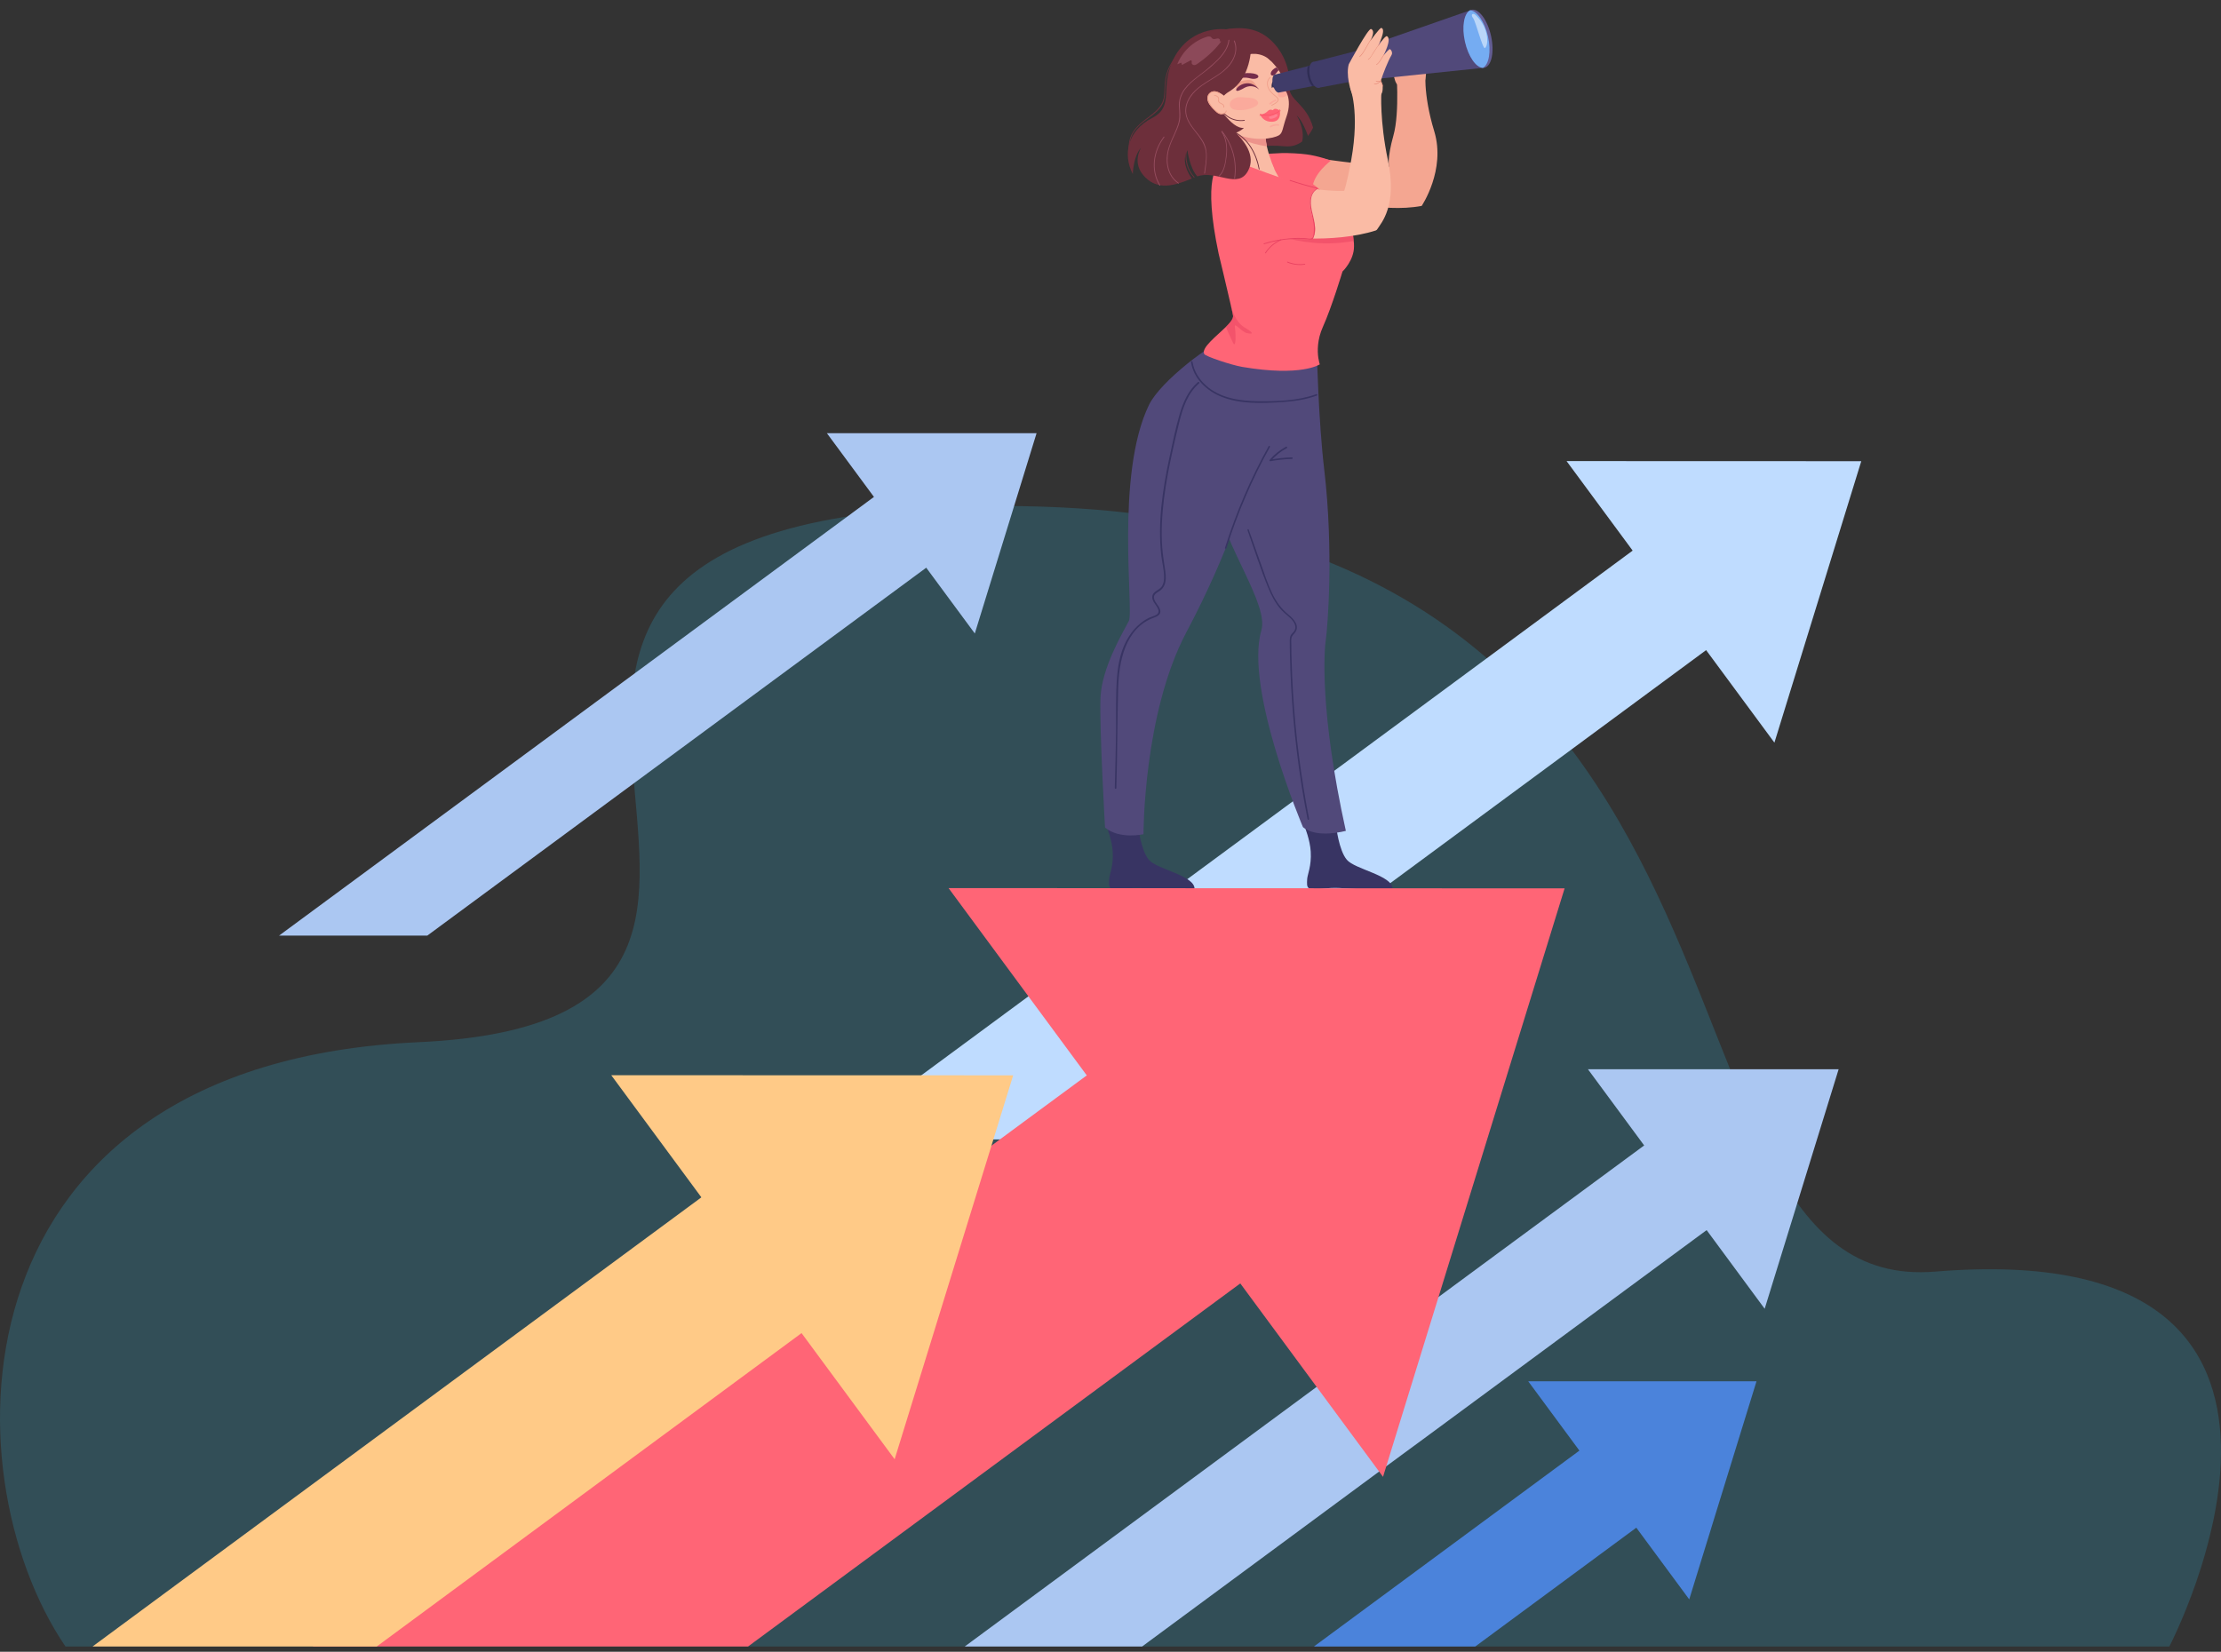 <svg width="164" height="122" viewBox="0 0 164 122" fill="none" xmlns="http://www.w3.org/2000/svg">
<rect x="0" y="0" width="164" height="122" fill="#333333" stroke="none"/>
<path opacity="0.2" d="M4.832 121.608H160.186C160.186 121.608 176.107 91.174 142.892 93.92C119.563 95.845 134.881 36.482 72.627 37.383C21.298 38.131 68.814 75.254 30.907 76.975C-3.68 78.551 -3.956 108.672 4.832 121.608Z" fill="#30BCE9"/>
<path d="M128.961 88.683L126.019 90.855L105.951 105.658L102.654 108.083L84.336 121.608H71.24L98.041 101.83L109.808 93.15L115.633 88.858L121.407 84.601L124.349 82.43L128.402 87.921L128.961 88.683Z" fill="#ABC7F2"/>
<path d="M130.305 96.665L117.253 78.972H135.767L130.305 96.665Z" fill="#ABC7F2"/>
<path d="M129.44 45.467L125.983 48.016L102.399 65.419L98.528 68.273L76.993 84.158H61.609L93.11 60.923L106.932 50.725L113.781 45.67L120.558 40.666L124.015 38.116L128.78 44.581L129.44 45.467Z" fill="#BFDCFF"/>
<path d="M131.024 54.851L115.677 34.056L137.437 34.063L131.024 54.851Z" fill="#BFDCFF"/>
<path d="M123.506 110.858L120.826 112.834L108.936 121.608H97.025L116.628 107.139L119.308 105.164L123.506 110.858Z" fill="#4B83DB"/>
<path d="M124.734 118.129L112.844 102.019H129.702L124.734 118.129Z" fill="#4B83DB"/>
<path d="M91.911 14.693C91.911 14.693 94.025 16.08 96.502 15.288C98.978 14.496 101.869 15.782 104.978 15.208C104.978 15.208 106.772 12.557 105.908 9.703C105.036 6.848 105.276 5.12 105.276 5.12L103.09 4.938C103.09 4.938 103.38 8.272 102.893 10.001C102.407 11.736 102.567 12.318 102.567 12.318C102.567 12.318 97.925 11.867 96.763 11.569C95.608 11.271 94.228 11.656 92.5 11.744C91.207 11.809 91.911 14.693 91.911 14.693Z" fill="#F4A691"/>
<path d="M92.906 11.402C92.906 11.402 93.989 11.329 94.635 11.307C95.165 11.293 95.979 11.337 96.465 11.402C97.337 11.511 98.281 11.86 98.281 11.86C98.281 11.86 96.93 12.84 96.908 13.959L94.395 12.448L92.906 11.402Z" fill="#FF6576"/>
<path d="M104.927 3.514C104.927 3.514 101.535 3.536 101.695 3.696C102.109 4.103 102.632 4.807 102.952 5.286C102.959 5.301 102.959 5.316 102.959 5.33H102.944H102.937C102.937 5.33 102.937 5.33 102.944 5.33H102.937C102.944 5.33 102.944 5.33 102.952 5.33C102.959 5.33 102.959 5.337 102.966 5.337C102.959 5.403 102.915 5.504 102.937 5.642C102.937 5.657 102.944 5.664 102.944 5.679C102.944 5.708 102.944 5.737 102.959 5.766V5.751C103.155 6.667 103.7 6.354 104.252 6.478C104.833 6.608 105.116 6.296 105.196 6.049C105.399 5.454 105.319 4.139 104.927 3.514ZM102.487 2.802C102.494 2.81 102.479 2.802 102.472 2.788L102.487 2.802Z" fill="#F4A691"/>
<path d="M84.038 61.003C84.038 61.003 84.234 62.797 84.83 63.501C85.425 64.213 88.207 64.656 88.207 65.644C88.207 65.644 87.771 65.826 86.05 65.702C84.329 65.579 83.893 65.535 83.043 65.644C81.837 65.797 81.866 65.586 81.903 64.918C81.924 64.576 82.23 63.966 82.164 62.898C82.113 62.034 81.714 61.046 81.714 61.046L84.038 61.003Z" fill="#383463"/>
<path d="M98.659 61.003C98.659 61.003 98.855 62.797 99.451 63.501C100.046 64.213 102.828 64.656 102.828 65.644C102.828 65.644 102.392 65.826 100.671 65.702C98.949 65.579 98.514 65.535 97.664 65.644C96.458 65.797 96.487 65.586 96.523 64.918C96.545 64.576 96.85 63.966 96.785 62.898C96.734 62.034 96.335 61.046 96.335 61.046L98.659 61.003Z" fill="#383463"/>
<path d="M96.959 9.426C96.959 9.426 96.843 9.717 96.582 10.037C96.436 9.623 96.16 8.947 95.746 8.511C95.768 8.548 96.371 9.528 96.153 10.451C95.834 10.69 95.405 10.857 94.868 10.806C93.4 10.654 92.405 10.944 92.405 10.944L90.517 2.192C90.517 2.192 92.18 1.727 93.488 2.679C94.795 3.63 95.296 5.236 95.209 6.347C95.129 7.451 96.451 7.582 96.959 9.426Z" fill="#6D2F3B"/>
<path d="M89.74 36.743C90.481 40.455 93.698 44.646 93.139 46.563C91.882 50.892 96.211 61.09 96.211 61.09C97.243 61.962 99.378 61.366 99.378 61.366C97.424 52.519 97.78 47.972 97.904 47.21C98.02 46.455 98.499 40.709 97.78 34.666C97.359 31.129 97.235 25.979 97.235 25.979L90.728 28.463C90.183 31.521 89.616 36.119 89.74 36.743Z" fill="#51497A"/>
<path d="M94.083 26.735C93.829 27.047 93.887 34.841 87.597 46.709C84.416 52.723 84.437 61.613 84.437 61.613C84.437 61.613 82.687 62.02 81.597 61.126C81.597 61.126 81.169 53.696 81.263 51.502C81.365 49.309 82.883 46.767 83.355 45.866C83.74 45.133 82.331 35.066 84.844 29.902C85.687 28.166 89.456 25.282 90.989 24.781L94.083 26.735Z" fill="#51497A"/>
<path d="M91.882 23.895C91.04 19.748 90.815 13.705 91.722 12.855C92.63 12.005 92.064 12.049 94.156 12.383C95.746 12.637 95.616 12.87 95.616 12.87C95.616 12.87 98.986 16.973 99.276 18.034C99.727 19.668 98.906 20.249 98.906 20.249L96.516 25.747L90.655 26.692C90.662 26.684 92.115 25.028 91.882 23.895Z" fill="#FABBA5"/>
<path d="M99.981 18.201C99.988 19.217 99.153 20.038 99.131 20.053C99.131 20.053 98.339 22.689 97.678 24.156C97.264 25.079 97.272 25.921 97.344 26.422C97.388 26.713 97.446 26.895 97.453 26.909C97.453 26.909 96.109 27.846 91.722 27.098C90.916 26.96 89.035 26.328 88.926 26.154C88.665 25.703 89.834 24.825 90.539 24.127C90.764 23.902 90.945 23.692 91.011 23.532C91.047 23.445 91.062 23.365 91.047 23.299C91.025 23.169 90.967 22.893 90.88 22.529V22.522C90.575 21.178 89.987 18.745 89.987 18.745C88.803 13.138 89.827 12.041 90.306 12.063C90.415 12.07 91.57 12.201 91.57 12.201C91.57 12.201 92.55 13.174 93.233 13.799C94.802 15.237 95.79 14.794 95.027 13.922C94.025 12.775 93.734 11.511 93.734 11.511L95.485 12.601C95.485 12.601 97.7 13.85 98.906 15.535C99.08 15.775 99.342 16.007 99.567 16.399C99.756 16.726 99.908 17.162 99.959 17.801C99.981 17.924 99.981 18.055 99.981 18.201Z" fill="#FF6576"/>
<path d="M88.461 28.217C87.742 28.834 87.365 29.713 87.103 30.599C86.791 31.674 86.566 32.778 86.333 33.875C85.839 36.221 85.476 38.639 85.752 41.044C85.81 41.552 85.948 42.06 85.956 42.576C85.963 42.809 85.941 43.048 85.825 43.252C85.694 43.491 85.469 43.564 85.273 43.724C85.048 43.913 85.04 44.159 85.164 44.414C85.302 44.69 85.803 45.147 85.389 45.409C85.207 45.518 84.975 45.561 84.786 45.656C84.59 45.757 84.401 45.881 84.234 46.019C83.878 46.302 83.58 46.651 83.341 47.036C82.796 47.9 82.578 48.902 82.491 49.912C82.375 51.256 82.425 52.614 82.411 53.958C82.389 55.374 82.36 56.79 82.317 58.207C82.317 58.279 82.433 58.279 82.433 58.207C82.505 55.766 82.498 53.318 82.564 50.878C82.614 48.881 83.079 46.382 85.222 45.612C85.491 45.518 85.759 45.365 85.665 45.038C85.578 44.726 85.28 44.515 85.215 44.203C85.149 43.92 85.396 43.796 85.6 43.666C85.745 43.571 85.868 43.448 85.948 43.288C86.123 42.947 86.094 42.532 86.043 42.162C85.963 41.581 85.861 41.007 85.817 40.426C85.774 39.831 85.774 39.235 85.796 38.639C85.847 37.426 86.014 36.221 86.231 35.029C86.471 33.744 86.762 32.466 87.074 31.202C87.335 30.141 87.691 29.045 88.549 28.311C88.599 28.253 88.512 28.173 88.461 28.217Z" fill="#383463"/>
<path d="M92.115 39.155C92.616 40.564 93.066 42.002 93.633 43.382C93.858 43.927 94.119 44.457 94.497 44.915C94.708 45.169 94.962 45.372 95.209 45.59C95.47 45.815 95.79 46.208 95.587 46.578C95.514 46.709 95.383 46.789 95.311 46.919C95.252 47.028 95.245 47.152 95.238 47.275C95.231 47.646 95.245 48.023 95.252 48.401C95.267 49.178 95.296 49.948 95.34 50.725C95.427 52.287 95.558 53.849 95.746 55.403C95.95 57.117 96.218 58.816 96.552 60.509C96.567 60.581 96.676 60.553 96.662 60.48C96.066 57.407 95.666 54.306 95.478 51.183C95.434 50.406 95.398 49.636 95.376 48.859C95.361 48.466 95.354 48.067 95.354 47.675C95.354 47.5 95.332 47.312 95.361 47.137C95.398 46.934 95.536 46.854 95.645 46.694C95.993 46.2 95.492 45.677 95.129 45.387C94.613 44.965 94.243 44.45 93.952 43.854C93.611 43.15 93.371 42.394 93.11 41.661C92.812 40.818 92.507 39.976 92.209 39.126C92.202 39.053 92.093 39.082 92.115 39.155Z" fill="#383463"/>
<path d="M91.577 11.627C91.577 11.627 93.008 13.123 94.09 12.463C94.09 12.463 93.734 11.649 93.546 10.814C93.466 10.451 93.415 10.08 93.444 9.775C93.451 9.732 93.451 9.681 93.458 9.637C93.633 8.657 90.372 8.489 90.35 8.482C90.357 8.489 90.706 8.838 90.945 9.463C90.996 9.594 91.04 9.732 91.076 9.884C91.112 10.051 91.141 10.233 91.156 10.421C91.236 11.671 91.577 11.627 91.577 11.627Z" fill="#FABBA5"/>
<path d="M90.945 9.463C90.996 9.594 91.04 9.732 91.076 9.884C91.875 10.596 93.524 10.806 93.553 10.806C93.473 10.443 93.422 10.073 93.451 9.768C92.681 9.594 91.323 9.318 90.945 9.463Z" fill="#ED938B"/>
<path d="M90.945 9.753C92.659 10.574 94.083 10.189 94.41 10.008C94.737 9.826 94.679 9.506 95.005 8.584C95.231 7.945 95.202 7.393 95.071 7.008C95.013 6.834 94.926 6.688 94.838 6.587C94.809 6.558 94.788 6.521 94.766 6.492C94.577 6.231 94.7 6.107 94.613 5.592C94.591 5.475 94.519 5.33 94.417 5.178C94.374 5.112 94.323 5.04 94.265 4.974C93.858 4.458 93.233 3.928 93.233 3.928C90.459 2.766 89.057 5.119 89.093 6.078C89.122 7.044 89.224 8.94 90.945 9.753Z" fill="#FABBA5"/>
<path d="M90.967 6.02C90.967 6.02 91.098 5.33 92.34 5.403C93.081 5.446 93.037 5.795 92.623 5.824C92.216 5.86 92.02 5.497 90.967 6.02Z" fill="#752D4B"/>
<path d="M94.054 5.563C94.207 5.497 94.308 5.279 94.417 5.185C94.374 5.12 94.323 5.047 94.265 4.982C94.214 4.996 94.163 5.018 94.098 5.061C93.691 5.345 93.807 5.664 94.054 5.563Z" fill="#752D4B"/>
<path d="M93.909 6.471C93.938 6.652 94.09 6.057 94.265 5.984C94.424 5.911 94.65 5.977 94.773 5.868C94.809 5.839 94.78 5.788 94.737 5.795C94.664 5.817 94.562 5.831 94.439 5.81C94.207 5.773 93.822 5.962 93.909 6.471Z" fill="#2D2B4E"/>
<path d="M93.996 6.441C94.069 6.47 94.148 6.47 94.214 6.434C94.279 6.398 94.323 6.325 94.352 6.26C94.388 6.173 94.381 6.071 94.308 6.02C94.265 5.984 94.221 5.955 94.221 5.955L94.09 6.114L94.018 6.173L93.981 6.274L93.96 6.332C93.952 6.332 93.96 6.42 93.996 6.441Z" fill="#2D2B4E"/>
<path d="M92.87 6.492C92.87 6.492 92.659 6.049 92.413 5.94C92.158 5.838 91.454 5.991 91.359 6.158C91.258 6.325 91.272 6.579 91.272 6.579C91.272 6.579 92.013 5.86 92.87 6.492Z" fill="#EF9F8A"/>
<path d="M91.279 6.659C91.33 6.783 91.541 6.659 91.664 6.608C91.694 6.594 91.722 6.579 91.752 6.565C91.839 6.514 91.926 6.463 92.02 6.427C92.1 6.398 92.187 6.376 92.275 6.369C92.529 6.347 92.797 6.441 92.979 6.623C92.972 6.608 92.63 6.085 92.006 6.158C91.548 6.202 91.236 6.572 91.279 6.659Z" fill="#752D4B"/>
<g opacity="0.2">
<path d="M90.924 7.436C91.083 7.262 91.352 7.16 91.606 7.175C91.744 7.182 91.89 7.189 92.028 7.204C92.304 7.218 92.601 7.24 92.79 7.4C92.848 7.444 92.885 7.502 92.899 7.567C92.928 7.727 92.776 7.821 92.63 7.894C92.238 8.083 91.781 8.17 91.352 8.126C91.287 8.119 91.214 8.112 91.149 8.097C90.815 8.01 90.698 7.683 90.924 7.436Z" fill="#FF6576"/>
</g>
<g opacity="0.2">
<path d="M94.374 7.044C94.403 7.146 94.475 7.175 94.541 7.182C94.715 7.211 94.897 7.16 95.027 7.037C95.042 7.03 95.049 7.015 95.064 7.001C95.005 6.826 94.918 6.681 94.831 6.579C94.802 6.55 94.78 6.514 94.759 6.485C94.751 6.492 94.737 6.499 94.73 6.507C94.686 6.543 94.635 6.579 94.591 6.616C94.497 6.688 94.403 6.768 94.374 6.906C94.366 6.957 94.366 7.001 94.374 7.044Z" fill="#FF6576"/>
</g>
<path d="M93.814 5.737C93.633 5.882 93.582 6.122 93.633 6.347C93.691 6.594 93.865 6.783 94.047 6.95C94.17 7.059 94.453 7.211 94.41 7.415C94.388 7.502 94.301 7.567 94.236 7.618C94.141 7.691 94.032 7.749 93.923 7.8C93.887 7.814 93.865 7.763 93.894 7.749C94.018 7.691 94.141 7.625 94.243 7.538C94.33 7.465 94.395 7.378 94.315 7.269C94.279 7.211 94.221 7.168 94.17 7.124C93.996 6.986 93.829 6.841 93.705 6.652C93.516 6.361 93.48 5.933 93.771 5.7C93.807 5.671 93.843 5.708 93.814 5.737Z" fill="#EF9F8A"/>
<path d="M93.052 8.432C93.059 8.432 93.074 8.432 93.081 8.439C93.27 8.461 93.51 8.323 93.633 8.185C93.771 8.032 93.996 8.141 93.996 8.141C94.04 8.068 94.098 8.039 94.156 8.039C94.308 8.025 94.483 8.156 94.497 8.17C94.497 8.17 94.497 8.17 94.497 8.177C94.497 8.185 94.497 8.192 94.505 8.206C94.505 8.214 94.505 8.221 94.512 8.228C94.534 8.402 94.563 8.947 93.967 8.991C93.393 9.034 93.139 8.649 93.059 8.497C93.052 8.49 93.052 8.475 93.045 8.468C93.045 8.446 93.045 8.439 93.052 8.432Z" fill="#FF6576"/>
<path d="M94.519 8.185C94.519 8.185 94.519 8.192 94.512 8.192L94.504 8.199C94.09 8.497 93.553 8.591 93.066 8.468C93.059 8.468 93.052 8.461 93.044 8.461C93.052 8.453 93.052 8.446 93.059 8.439C93.066 8.439 93.081 8.446 93.088 8.446C93.567 8.57 94.098 8.475 94.504 8.177H94.512C94.519 8.17 94.519 8.177 94.519 8.185Z" fill="#F13A56"/>
<path d="M94.519 8.09C94.512 8.134 94.534 8.178 94.57 8.192C94.585 8.2 94.57 8.222 94.555 8.214C94.504 8.192 94.483 8.134 94.49 8.083C94.497 8.061 94.526 8.075 94.519 8.09Z" fill="#F13A56"/>
<path d="M93.103 8.41C93.095 8.417 93.088 8.424 93.088 8.439C93.088 8.439 93.088 8.439 93.081 8.446C93.073 8.453 93.073 8.461 93.066 8.468C93.059 8.475 93.059 8.482 93.059 8.49C93.044 8.511 93.037 8.533 93.03 8.562C93.023 8.577 93.001 8.57 93.008 8.555C93.015 8.526 93.03 8.497 93.044 8.468C93.052 8.461 93.052 8.453 93.059 8.446C93.066 8.432 93.073 8.424 93.081 8.41C93.088 8.381 93.11 8.395 93.103 8.41Z" fill="#F13A56"/>
<path d="M93.727 8.613L93.749 8.599C93.865 8.577 93.989 8.548 94.098 8.49C94.141 8.468 94.177 8.439 94.221 8.432C94.265 8.424 94.323 8.446 94.33 8.49C94.344 8.533 94.308 8.577 94.279 8.606C94.17 8.7 94.032 8.751 93.887 8.773C93.836 8.78 93.771 8.78 93.734 8.744C93.698 8.715 93.698 8.65 93.727 8.613Z" fill="#FF8091"/>
<g opacity="0.2">
<path d="M94.403 9.281C94.207 9.259 94.018 9.296 93.843 9.397C93.778 9.434 93.727 9.332 93.793 9.296C93.981 9.187 94.192 9.143 94.41 9.172C94.475 9.179 94.475 9.288 94.403 9.281Z" fill="#FF6576"/>
</g>
<g opacity="0.2">
<path d="M94.221 7.458C94.069 7.516 93.938 7.596 93.814 7.698C93.756 7.741 93.684 7.661 93.734 7.618C93.865 7.509 94.01 7.422 94.163 7.356C94.236 7.335 94.294 7.436 94.221 7.458Z" fill="#FF6576"/>
</g>
<path d="M92.064 4.037C92.064 4.037 93.11 3.718 93.865 4.524C93.865 4.524 93.262 3.151 92.63 3.209C91.999 3.275 92.064 4.037 92.064 4.037Z" fill="#6D2F3B"/>
<path d="M94.134 5.512L94.432 6.834L96.894 6.369L97.431 6.267L98.782 6.006L98.427 4.408L97.097 4.749L96.567 4.887L94.134 5.512Z" fill="#403C69"/>
<path d="M93.989 6.238C94.069 6.608 94.272 6.87 94.439 6.834C94.606 6.797 94.671 6.47 94.591 6.1C94.512 5.729 94.308 5.468 94.141 5.504C93.974 5.541 93.909 5.867 93.989 6.238Z" fill="#403C69"/>
<path d="M96.574 5.664C96.64 5.962 96.763 6.216 96.894 6.369L97.431 6.267C97.497 6.071 97.497 5.78 97.431 5.475C97.366 5.17 97.235 4.909 97.097 4.756L96.567 4.894C96.509 5.083 96.502 5.366 96.574 5.664Z" fill="#2F2D54"/>
<path d="M97.359 6.485L103.605 5.301L103.097 3.006L96.93 4.589L97.359 6.485Z" fill="#403C69"/>
<path d="M96.727 5.628C96.843 6.158 97.134 6.543 97.373 6.485C97.613 6.434 97.707 5.962 97.591 5.432C97.475 4.901 97.184 4.517 96.945 4.575C96.705 4.633 96.611 5.105 96.727 5.628Z" fill="#403C69"/>
<path d="M101.477 5.846L109.612 5.003L108.66 0.725L100.932 3.42L101.477 5.846Z" fill="#51497A"/>
<path d="M101.488 5.844C101.79 5.777 101.913 5.177 101.763 4.503C101.613 3.83 101.247 3.338 100.945 3.406C100.644 3.473 100.521 4.073 100.671 4.747C100.821 5.42 101.187 5.912 101.488 5.844Z" fill="#51497A"/>
<path d="M108.174 3.078C108.421 4.175 108.995 4.996 109.496 5.01C109.532 5.01 109.576 5.01 109.612 5.003C110.142 4.887 110.36 3.834 110.099 2.65C109.837 1.466 109.191 0.609 108.661 0.725C108.624 0.732 108.588 0.747 108.552 0.761C108.101 0.994 107.927 1.982 108.174 3.078Z" fill="#635D94"/>
<path d="M108.174 3.079C108.421 4.175 108.995 4.996 109.496 5.011C109.946 4.778 110.12 3.79 109.873 2.694C109.626 1.597 109.053 0.776 108.551 0.762C108.101 0.994 107.927 1.982 108.174 3.079Z" fill="#75ACF2"/>
<path opacity="0.5" d="M108.9 1.059C108.9 1.059 109.416 1.466 109.67 2.17C109.924 2.875 109.815 3.463 109.648 3.55C109.481 3.638 108.973 1.597 108.777 1.342C108.573 1.088 108.733 0.957 108.9 1.059Z" fill="white"/>
<path d="M93.676 32.959C92.347 35.342 91.272 37.862 90.452 40.462C90.43 40.535 90.539 40.564 90.561 40.492C91.374 37.898 92.449 35.393 93.771 33.018C93.814 32.952 93.713 32.894 93.676 32.959Z" fill="#383463"/>
<path d="M87.641 10.973C87.488 11.293 87.524 11.729 87.604 12.063C87.691 12.455 87.888 12.818 88.156 13.116C88.178 13.145 88.222 13.102 88.2 13.08C87.953 12.804 87.771 12.484 87.684 12.121C87.597 11.787 87.546 11.322 87.699 11.002C87.706 10.973 87.655 10.937 87.641 10.973Z" fill="#6D2F3B"/>
<path d="M94.962 32.996C94.497 33.243 94.09 33.569 93.749 33.969C93.713 34.013 93.749 34.078 93.807 34.063C94.33 33.969 94.86 33.911 95.398 33.896C95.47 33.896 95.47 33.78 95.398 33.78C94.853 33.795 94.316 33.853 93.778 33.955C93.8 33.983 93.814 34.02 93.836 34.049C94.17 33.657 94.57 33.337 95.02 33.097C95.085 33.061 95.027 32.959 94.962 32.996Z" fill="#383463"/>
<path d="M87.946 26.749C88.127 27.948 89.093 28.863 90.183 29.299C91.585 29.865 93.212 29.793 94.686 29.698C95.55 29.64 96.415 29.517 97.235 29.219C97.308 29.197 97.272 29.081 97.206 29.11C95.841 29.604 94.345 29.647 92.906 29.633C91.548 29.618 90.103 29.415 89.05 28.471C88.534 28.006 88.163 27.41 88.055 26.72C88.047 26.64 87.931 26.677 87.946 26.749Z" fill="#383463"/>
<path d="M99.596 4.742C99.596 4.742 101.034 2.047 101.245 2.142C101.615 2.301 101.165 3.049 101.165 3.049C101.165 3.049 101.884 2.033 102 2.062C102.392 2.163 101.753 3.405 101.753 3.405C101.753 3.405 102.291 2.606 102.414 2.672C102.806 2.882 102.153 4.103 102.153 4.103C102.153 4.103 102.407 3.79 102.588 3.638C102.661 3.572 102.872 3.856 102.755 4.059C102.465 4.56 102.153 5.381 101.971 5.926C101.949 5.991 102.065 6.085 102.087 6.267C102.203 7.327 101.564 7.146 101.041 7.429C100.518 7.705 100.162 7.487 100.017 7.277C99.661 6.732 99.385 5.446 99.596 4.742Z" fill="#FABBA5"/>
<path d="M102.182 4.023C102.007 4.262 101.884 4.596 101.63 4.763C101.608 4.778 101.63 4.807 101.644 4.793C101.906 4.618 102.036 4.284 102.211 4.037C102.225 4.023 102.196 4.001 102.182 4.023Z" fill="#E38472"/>
<path d="M101.884 3.187C101.717 3.405 101.564 3.638 101.412 3.87C101.31 4.03 101.187 4.284 101.02 4.379C100.998 4.393 101.02 4.422 101.034 4.408C101.179 4.32 101.281 4.124 101.368 3.986C101.542 3.718 101.71 3.449 101.906 3.202C101.927 3.187 101.898 3.166 101.884 3.187Z" fill="#E38472"/>
<path d="M101.245 2.875C100.94 3.282 100.758 3.819 100.388 4.175C100.373 4.19 100.395 4.219 100.409 4.204C100.78 3.848 100.961 3.303 101.266 2.897C101.288 2.875 101.259 2.86 101.245 2.875Z" fill="#E38472"/>
<path d="M101.985 5.94C101.862 6.056 101.659 6.209 101.477 6.187C101.455 6.187 101.455 6.224 101.477 6.224C101.673 6.245 101.877 6.093 102.007 5.969C102.022 5.955 102 5.926 101.985 5.94Z" fill="#E38472"/>
<path d="M101.993 5.94C101.877 5.991 101.753 6.005 101.622 5.976C101.601 5.969 101.586 6.005 101.608 6.013C101.746 6.042 101.877 6.027 102.007 5.969C102.029 5.962 102.015 5.933 101.993 5.94Z" fill="#E38472"/>
<path d="M101.927 6.006C101.985 6.122 102.08 6.253 102.08 6.383C102.08 6.405 102.116 6.405 102.116 6.383C102.116 6.238 102.022 6.107 101.956 5.984C101.949 5.969 101.913 5.984 101.927 6.006Z" fill="#E38472"/>
<path opacity="0.5" d="M99.966 17.794C95.761 18.578 92.449 16.581 92.449 16.581L98.274 16.196C98.419 16.399 98.971 16.414 99.574 16.385C99.763 16.719 99.915 17.155 99.966 17.794Z" fill="#E84261"/>
<path d="M93.19 17.067C93.93 17.612 98.557 17.997 101.586 17.024C101.637 17.009 101.68 16.966 101.709 16.915C101.985 16.472 103.191 15.201 102.487 11.845C101.869 8.925 102 6.834 102 6.834L99.69 6.463C99.69 6.463 100.424 8.206 99.777 11.809C99.451 13.603 99.254 14.097 99.254 14.097C99.254 14.097 96.676 14.228 94.642 13.204C93.575 12.666 90.771 15.288 93.19 17.067Z" fill="#FABBA5"/>
<path d="M91.897 12.158C91.897 12.158 94.926 13.312 95.688 13.494C96.451 13.675 97.337 13.872 97.337 13.872C97.337 13.872 96.255 14.227 96.974 16.225C97.344 17.264 96.858 17.677 96.858 17.677C96.858 17.677 92.667 17.561 92.58 17.511C92.492 17.46 91.403 18.658 91.381 18.564C91.359 18.469 90.844 14.656 90.844 14.656L91.897 12.158Z" fill="#FF6576"/>
<path d="M95.056 19.384C95.47 19.559 95.913 19.61 96.356 19.544C96.393 19.537 96.378 19.479 96.342 19.486C95.906 19.552 95.478 19.493 95.071 19.326C95.042 19.312 95.027 19.37 95.056 19.384Z" fill="#E84261"/>
<path d="M95.252 13.356C95.906 13.574 96.56 13.763 97.228 13.922C97.264 13.93 97.279 13.879 97.243 13.864C96.574 13.705 95.921 13.516 95.267 13.298C95.231 13.283 95.216 13.341 95.252 13.356Z" fill="#E84261"/>
<path d="M97.257 13.9C96.858 14.126 96.712 14.591 96.72 15.026C96.742 15.709 97.076 16.326 97.017 17.024C97.003 17.176 97.01 17.43 96.916 17.554C96.814 17.692 96.509 17.598 96.371 17.59C96.03 17.569 95.688 17.569 95.347 17.598C94.657 17.641 93.981 17.772 93.328 17.975C93.291 17.99 93.306 18.041 93.342 18.033C94.032 17.815 94.751 17.685 95.478 17.648C95.834 17.634 96.189 17.634 96.545 17.663C96.72 17.677 96.901 17.757 96.981 17.576C97.214 17.024 97.061 16.348 96.923 15.796C96.77 15.186 96.632 14.329 97.286 13.951C97.315 13.937 97.293 13.886 97.257 13.9Z" fill="#E84261"/>
<path d="M93.466 18.702C93.742 18.273 94.127 17.946 94.591 17.743C94.628 17.729 94.599 17.678 94.562 17.692C94.09 17.903 93.698 18.237 93.415 18.673C93.4 18.702 93.451 18.731 93.466 18.702Z" fill="#E84261"/>
<path opacity="0.5" d="M92.086 24.607C91.679 24.527 91.12 23.742 91.185 24.156C91.25 24.57 91.287 25.798 91.047 25.318C90.815 24.846 90.517 24.171 90.531 24.127C90.756 23.902 90.938 23.699 91.003 23.532C91.04 23.445 91.054 23.365 91.04 23.299C91.018 23.169 90.96 22.892 90.873 22.529C90.967 22.9 91.25 23.786 91.868 24.164C92.674 24.65 92.5 24.686 92.086 24.607Z" fill="#E84261"/>
<path d="M92.42 3.413C92.347 3.522 92.427 5.773 90.742 6.775C89.057 7.778 91.323 9.514 91.802 10.69C92.289 11.86 92.253 13.436 90.481 13.051C88.708 12.666 88.919 10.865 88.207 11.286L87.946 8.359L89.064 4.168L90.386 3.42L91.999 3.282L92.42 3.413Z" fill="#6D2F3B"/>
<path d="M89.028 4.894L89.057 8.228C89.057 8.228 93.269 10.436 92.173 12.586C91.432 14.046 89.827 12.521 88.41 13.029C87.837 12.397 87.677 11.09 87.677 11.09C87.227 11.896 87.699 12.746 88.004 13.189C86.696 13.726 85.527 14.061 84.554 13.087C83.508 12.034 84.263 10.908 84.263 10.908C83.682 11.511 83.646 12.855 83.646 12.855C82.89 11.402 83.268 9.652 85.062 8.722C86.856 7.8 85.483 6.34 86.798 4.088C88.113 1.844 90.517 2.163 90.517 2.163C92.594 1.844 93.335 3.681 93.335 3.681L89.028 4.894Z" fill="#6D2F3B"/>
<path d="M89.696 7.466C89.696 7.466 90.931 9.579 91.853 9.441C91.853 9.441 91.2 10.138 90.473 9.674C89.754 9.216 89.696 7.466 89.696 7.466Z" fill="#6D2F3B"/>
<path d="M90.829 2.534C89.166 2.606 87.386 3.158 86.478 4.662C86.275 4.996 86.137 5.366 86.064 5.751C85.985 6.187 85.999 6.63 85.956 7.073C85.861 8.025 84.968 8.475 84.307 9.034C84.002 9.296 83.718 9.586 83.544 9.957C83.341 10.393 83.312 10.872 83.355 11.344C83.355 11.38 83.413 11.388 83.413 11.344C83.377 10.908 83.399 10.458 83.566 10.044C83.718 9.674 83.994 9.376 84.292 9.122C84.822 8.664 85.585 8.279 85.883 7.618C86.035 7.277 86.021 6.884 86.043 6.521C86.064 6.078 86.115 5.642 86.268 5.228C86.551 4.473 87.125 3.848 87.8 3.42C88.701 2.853 89.769 2.643 90.815 2.599C90.865 2.585 90.873 2.526 90.829 2.534Z" fill="#6D2F3B"/>
<path d="M89.957 7.698C90.219 8.54 91.025 9.049 91.897 8.918C91.933 8.911 91.919 8.853 91.882 8.86C91.047 8.983 90.263 8.489 90.016 7.683C90.001 7.647 89.95 7.661 89.957 7.698Z" fill="#6D2F3B"/>
<path d="M91.069 9.739C92.151 10.269 92.732 11.359 92.95 12.499C92.957 12.535 93.015 12.521 93.008 12.484C92.79 11.329 92.195 10.218 91.105 9.688C91.069 9.674 91.032 9.717 91.069 9.739Z" fill="#6D2F3B"/>
<path d="M90.466 7.146C90.466 7.146 89.725 6.42 89.289 6.921C88.861 7.422 89.543 8.01 89.805 8.243C90.081 8.49 90.204 8.461 90.56 8.286C90.916 8.112 90.466 7.146 90.466 7.146Z" fill="#FABBA5"/>
<path d="M90.575 8.206C90.502 8.446 90.205 8.497 90.001 8.402C89.871 8.344 89.762 8.243 89.667 8.141C89.551 8.018 89.435 7.894 89.34 7.749C89.18 7.516 89.057 7.168 89.26 6.921C89.464 6.674 89.812 6.696 90.052 6.863C90.081 6.884 90.052 6.935 90.023 6.913C89.798 6.761 89.464 6.739 89.29 6.986C89.115 7.233 89.282 7.567 89.435 7.778C89.573 7.959 89.74 8.155 89.929 8.286C90.11 8.41 90.444 8.446 90.524 8.185C90.531 8.148 90.59 8.17 90.575 8.206Z" fill="#EF9F8A"/>
<path d="M89.682 7.015C89.776 7.03 89.87 7.059 89.943 7.131C90.023 7.219 90.016 7.298 90.008 7.4C89.994 7.603 90.197 7.596 90.321 7.698C90.386 7.756 90.422 7.836 90.393 7.923C90.379 7.959 90.321 7.945 90.335 7.901C90.401 7.698 90.023 7.676 89.958 7.516C89.928 7.451 89.958 7.393 89.958 7.327C89.965 7.168 89.812 7.088 89.674 7.066C89.638 7.066 89.638 7.008 89.682 7.015Z" fill="#EF9F8A"/>
<path d="M91.112 3.042C91.475 3.899 90.909 4.756 90.255 5.279C89.609 5.788 88.832 6.114 88.236 6.688C87.786 7.124 87.444 7.741 87.539 8.381C87.633 9.034 88.12 9.528 88.498 10.037C88.788 10.421 89.013 10.835 89.05 11.322C89.086 11.816 88.977 12.31 88.919 12.797C88.912 12.833 88.97 12.833 88.977 12.797C89.071 12.012 89.26 11.228 88.868 10.494C88.519 9.84 87.88 9.347 87.655 8.627C87.394 7.799 87.895 7.015 88.519 6.507C89.173 5.976 89.979 5.65 90.589 5.054C91.127 4.531 91.475 3.739 91.171 3.006C91.149 2.977 91.098 3.006 91.112 3.042Z" fill="#964D5F"/>
<path d="M90.713 2.962C90.597 3.856 89.827 4.509 89.18 5.061C88.534 5.613 87.721 6.064 87.292 6.826C87.118 7.146 87.031 7.48 87.052 7.843C87.081 8.308 87.132 8.707 86.994 9.158C86.754 9.928 86.29 10.596 86.173 11.417C86.064 12.223 86.304 13.087 87.001 13.552C87.031 13.574 87.067 13.523 87.03 13.501C86.26 12.985 86.094 12.005 86.282 11.155C86.449 10.393 86.914 9.753 87.103 8.998C87.198 8.606 87.139 8.243 87.118 7.843C87.096 7.4 87.227 7.001 87.481 6.637C87.989 5.926 88.81 5.475 89.456 4.901C90.037 4.378 90.669 3.783 90.778 2.969C90.778 2.926 90.72 2.926 90.713 2.962Z" fill="#964D5F"/>
<path d="M85.665 13.668C84.982 12.535 85.207 11.155 85.977 10.131C85.999 10.102 85.948 10.073 85.926 10.102C85.149 11.141 84.917 12.55 85.614 13.697C85.629 13.726 85.687 13.704 85.665 13.668Z" fill="#964D5F"/>
<path d="M90.204 9.724C90.982 10.69 91.323 11.947 91.134 13.174C91.127 13.211 91.185 13.211 91.192 13.174C91.381 11.932 91.032 10.661 90.248 9.681C90.226 9.659 90.183 9.695 90.204 9.724Z" fill="#964D5F"/>
<path d="M90.19 9.731C90.524 10.247 90.597 10.857 90.531 11.46C90.481 11.954 90.393 12.622 90.008 12.978C89.979 13 90.023 13.043 90.045 13.022C90.43 12.666 90.51 12.041 90.575 11.547C90.655 10.908 90.597 10.254 90.241 9.702C90.219 9.673 90.168 9.695 90.19 9.731Z" fill="#964D5F"/>
<path d="M90.059 3.042C90.117 2.984 90.067 2.882 89.994 2.853C89.921 2.824 89.841 2.853 89.761 2.868C89.682 2.89 89.594 2.897 89.529 2.853C89.485 2.824 89.464 2.781 89.427 2.744C89.333 2.664 89.195 2.693 89.079 2.73C88.113 3.042 87.299 3.805 86.929 4.749C87.031 4.705 87.125 4.669 87.227 4.625C87.241 4.684 87.256 4.742 87.277 4.8C87.474 4.691 87.677 4.589 87.873 4.48C87.902 4.466 87.931 4.451 87.953 4.458C88.025 4.48 87.989 4.589 87.996 4.669C88.011 4.756 88.113 4.814 88.2 4.807C88.287 4.8 88.367 4.749 88.439 4.698C89.093 4.241 89.696 3.703 90.175 3.064L90.059 3.042Z" fill="#8C4959"/>
<path d="M98.811 89.461L91.584 94.792L55.239 121.608H23.077L53.438 99.208L62.938 92.199L75.859 82.662L80.246 79.43L87.473 74.099L96.836 86.788L98.811 89.461Z" fill="#FF6576"/>
<path d="M102.123 109.079L70.042 65.594L115.531 65.615L102.123 109.079Z" fill="#FF6576"/>
<path d="M63.904 94.981L59.19 98.46L27.82 121.608H6.837L12.001 117.794L51.789 88.436L56.51 84.957L63.904 94.981Z" fill="#FFCA87"/>
<path d="M66.061 107.779L45.136 79.415L74.814 79.423L66.061 107.779Z" fill="#FFCA87"/>
<path d="M70.848 40.114L68.393 41.93L31.554 69.102H20.608L43.77 52.019L64.536 36.7L66.991 34.885L70.848 40.114Z" fill="#ABC7F2"/>
<path d="M71.981 46.789L61.057 31.994H76.542L71.981 46.789Z" fill="#ABC7F2"/>
</svg>
